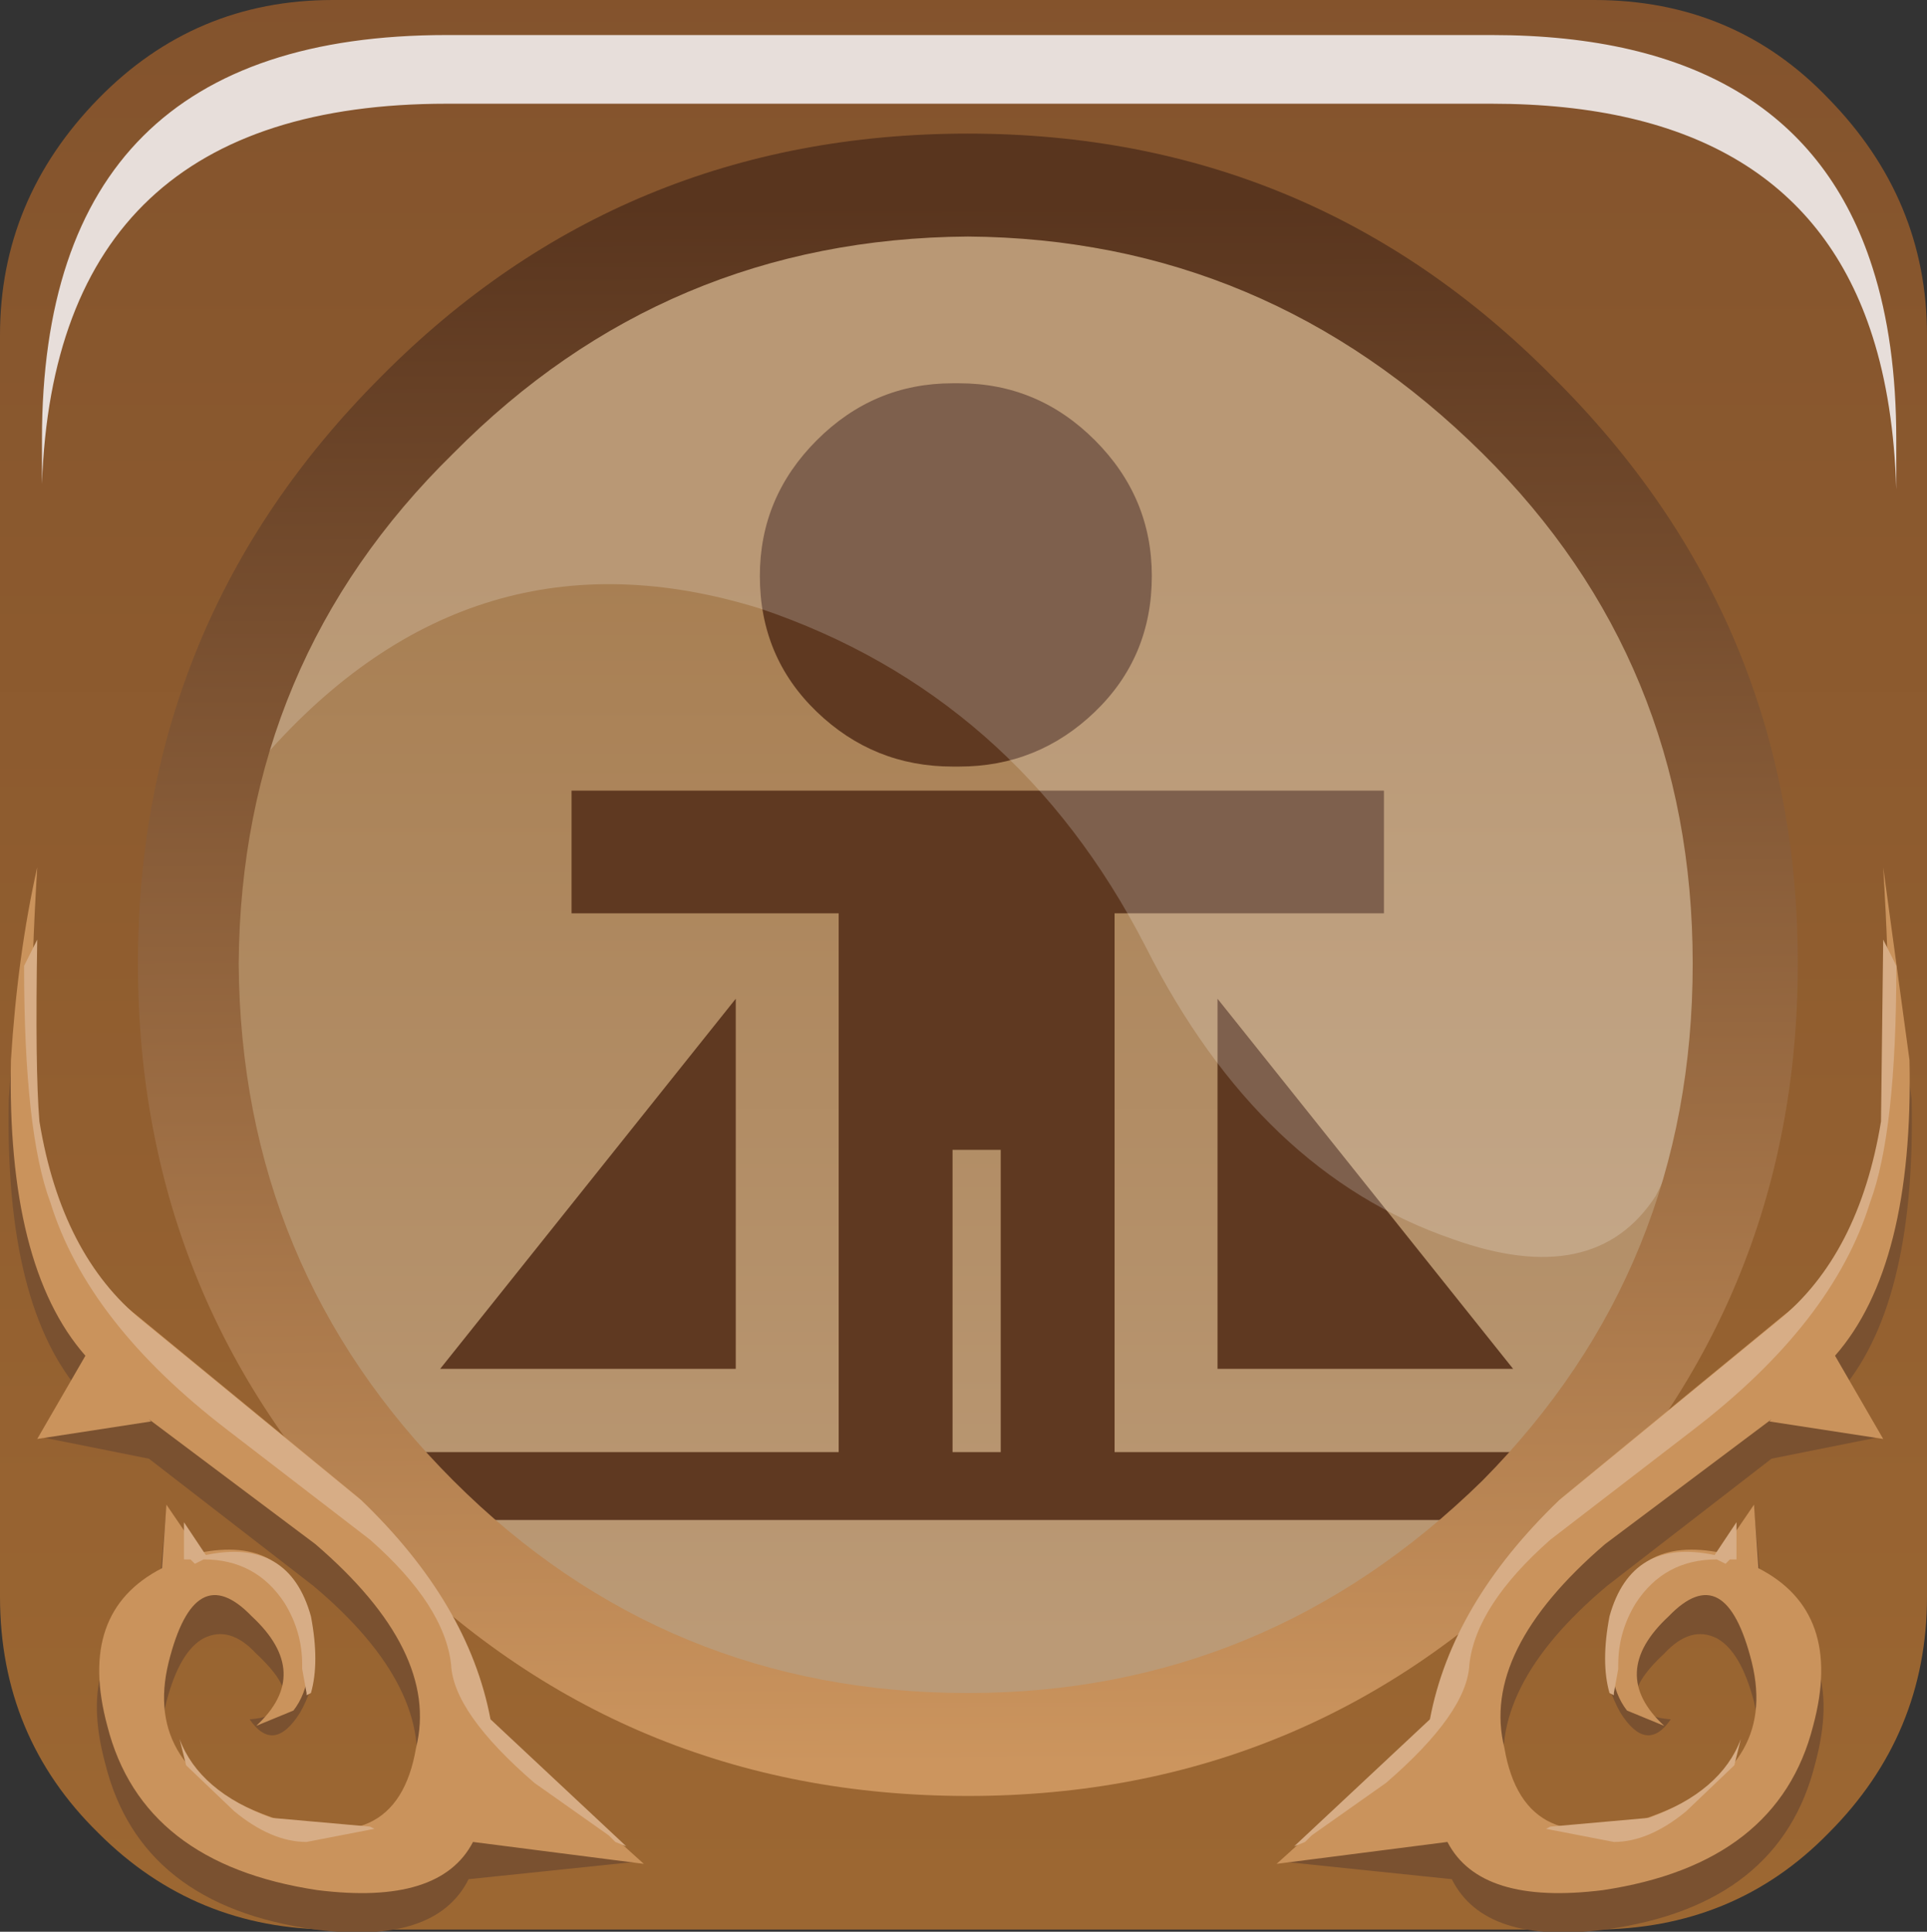 <?xml version="1.0" encoding="UTF-8" standalone="no"?>
<svg xmlns:xlink="http://www.w3.org/1999/xlink" height="66.15px" width="66.0px" xmlns="http://www.w3.org/2000/svg">
  <rect width="100%" height="100%" fill="#333333" stroke="none"/>
  <g transform="matrix(1.5, 0.0, 0.0, 1.5, -0.075, -0.15)">
    <use height="40.4" transform="matrix(1.0, 0.0, 0.0, 1.0, 1.65, 2.35)" width="40.3" xlink:href="#shape0"/>
    <use height="20.15" transform="matrix(1.159, 0.0, 0.0, 1.161, 6.1, 5.4)" width="28.2" xlink:href="#sprite0"/>
    <use height="44.1" transform="matrix(1.0, 0.0, 0.0, 1.0, 0.05, 0.1)" width="44.0" xlink:href="#shape2"/>
    <use height="8.6" transform="matrix(1.208, 0.0, 0.0, 1.206, 1.008, 0.9)" width="35.05" xlink:href="#sprite1"/>
  </g>
  <defs>
    <g id="shape0" transform="matrix(1.0, 0.0, 0.0, 1.0, -1.65, -2.35)">
      <path d="M7.6 8.3 Q13.45 2.35 21.85 2.35 30.2 2.35 36.1 8.3 41.95 14.2 41.95 22.55 41.95 30.9 36.1 36.85 30.2 42.75 21.85 42.75 13.45 42.75 7.6 36.85 1.65 30.9 1.65 22.55 1.65 14.2 7.6 8.3" fill="url(#gradient0)" fill-rule="evenodd" stroke="none"/>
      <path d="M25.05 10.15 Q26.35 11.45 26.35 13.25 26.35 15.1 25.05 16.35 23.75 17.6 21.95 17.6 L21.8 17.6 Q20.0 17.6 18.7 16.35 17.4 15.1 17.4 13.25 17.4 11.45 18.7 10.15 20.0 8.85 21.8 8.85 L21.95 8.85 Q23.75 8.85 25.05 10.15 M31.65 20.95 L25.5 20.95 25.5 21.4 25.5 33.25 36.6 33.25 35.15 34.8 22.35 34.8 9.6 34.8 8.15 33.25 19.2 33.25 19.2 21.4 19.2 20.95 13.1 20.95 13.1 18.15 31.65 18.15 31.65 20.95 M22.9 33.25 L22.9 26.35 21.8 26.35 21.8 33.25 22.9 33.25 M27.85 31.35 L27.85 22.9 34.6 31.35 27.85 31.35 M10.1 31.35 L16.85 22.9 16.85 31.35 10.1 31.35" fill="#5f3921" fill-rule="evenodd" stroke="none"/>
    </g>
    <linearGradient gradientTransform="matrix(0.0, -0.015, -0.019, 0.0, 21.9, 25.55)" gradientUnits="userSpaceOnUse" id="gradient0" spreadMethod="pad" x1="-819.2" x2="819.2">
      <stop offset="0.012" stop-color="#bb9a76"/>
      <stop offset="1.0" stop-color="#a87f53"/>
    </linearGradient>
    <g id="sprite0" transform="matrix(1.0, 0.0, 0.0, 1.0, 0.0, 0.0)">
      <use height="20.15" transform="matrix(1.0, 0.0, 0.0, 1.0, 0.0, 0.0)" width="28.2" xlink:href="#shape1"/>
    </g>
    <g id="shape1" transform="matrix(1.0, 0.0, 0.0, 1.0, 0.0, 0.0)">
      <path d="M27.65 18.45 L27.4 18.95 Q26.2 20.8 23.4 19.8 19.6 18.5 17.35 14.05 14.8 9.1 9.75 7.4 4.1 5.65 0.0 10.3 1.0 6.85 3.7 4.15 7.2 0.65 11.9 0.05 L14.8 0.05 18.4 0.65 Q21.55 1.65 24.05 4.15 28.2 8.3 28.2 14.25 28.2 16.45 27.65 18.45" fill="#ffffff" fill-opacity="0.196" fill-rule="evenodd" stroke="none"/>
    </g>
    <g id="shape2" transform="matrix(1.0, 0.0, 0.0, 1.0, -0.05, -0.1)">
      <path d="M22.05 4.8 Q14.85 4.8 9.75 9.9 4.7 15.05 4.7 22.15 4.7 29.35 9.75 34.45 14.8 39.55 22.05 39.55 29.2 39.55 34.25 34.45 39.35 29.35 39.35 22.15 39.35 14.95 34.25 9.9 29.2 4.8 22.05 4.8 M36.45 0.1 Q39.65 0.1 41.8 2.35 44.05 4.65 44.05 7.75 L44.05 36.55 Q44.05 39.7 41.8 41.95 39.65 44.15 36.45 44.15 L7.65 44.15 Q4.5 44.15 2.3 41.95 0.05 39.75 0.05 36.55 L0.05 7.75 Q0.05 4.65 2.3 2.35 4.5 0.1 7.65 0.1 L36.45 0.1" fill="url(#gradient1)" fill-rule="evenodd" stroke="none"/>
      <path d="M41.1 22.1 Q41.1 29.95 35.5 35.5 30.0 41.1 22.15 41.1 14.25 41.1 8.75 35.5 3.2 29.95 3.2 22.1 3.2 14.25 8.75 8.7 14.25 3.15 22.15 3.15 30.0 3.15 35.5 8.7 41.1 14.25 41.1 22.1 M33.9 10.45 Q28.95 5.55 22.15 5.5 15.25 5.55 10.4 10.45 5.55 15.2 5.5 22.1 5.55 29.05 10.4 33.9 15.25 38.75 22.15 38.75 28.95 38.75 33.9 33.9 38.7 29.05 38.7 22.1 38.7 15.2 33.9 10.45" fill="url(#gradient2)" fill-rule="evenodd" stroke="none"/>
      <path d="M0.25 25.2 Q0.4 22.75 0.85 20.75 0.6 24.95 0.85 26.6 1.2 29.6 3.15 31.05 L8.15 35.2 Q10.65 37.55 11.05 40.3 L14.6 42.6 10.75 43.0 Q10.0 44.5 7.25 44.15 3.25 43.6 2.45 40.35 1.75 37.75 3.65 36.75 L3.85 34.55 4.55 36.4 Q6.55 36.0 7.0 37.1 7.5 38.15 6.9 39.2 6.3 40.15 5.75 39.35 6.45 39.3 6.55 38.9 6.6 38.5 5.9 37.85 5.3 37.2 4.7 37.5 4.15 37.8 3.85 38.95 3.25 41.4 6.1 42.5 9.05 43.6 9.5 40.9 10.0 38.65 7.2 36.3 L3.45 33.4 0.95 32.9 1.95 31.95 Q0.15 29.95 0.25 25.2" fill="#7a5130" fill-rule="evenodd" stroke="none"/>
      <path d="M0.3 24.3 Q0.45 21.9 0.9 19.9 0.65 24.05 0.9 25.65 1.25 28.65 3.2 30.15 L8.25 34.3 Q10.7 36.65 11.1 39.35 L14.75 42.65 10.85 42.15 Q10.1 43.6 7.3 43.25 3.3 42.65 2.5 39.5 1.8 36.9 3.75 35.9 L3.85 34.45 4.6 35.55 Q6.6 35.15 7.05 36.95 7.3 38.45 6.75 39.15 L5.9 39.5 Q7.2 38.3 5.8 37.0 4.5 35.65 3.9 38.05 3.3 40.5 6.15 41.55 9.1 42.65 9.55 40.0 10.1 37.8 7.25 35.35 L3.45 32.5 3.5 32.55 0.9 32.95 2.0 31.05 Q0.2 29.0 0.3 24.3" fill="#ca935c" fill-rule="evenodd" stroke="none"/>
      <path d="M0.9 21.55 Q0.85 24.5 0.95 25.7 1.45 28.75 3.3 30.25 L8.3 34.35 Q10.75 36.7 11.25 39.35 L14.35 42.25 14.1 42.15 13.95 42.0 12.25 40.8 Q10.4 39.2 10.35 38.1 10.2 36.75 8.5 35.25 L5.25 32.75 Q2.05 30.3 1.2 27.55 0.6 25.95 0.6 22.15 L0.9 21.55 M6.55 36.7 Q5.9 35.7 4.7 35.7 L4.5 35.8 4.4 35.7 4.25 35.7 4.25 34.85 4.75 35.6 Q6.65 35.2 7.15 37.0 7.35 38.05 7.15 38.75 L7.05 38.8 7.05 38.75 6.95 38.2 6.95 38.1 Q6.95 37.35 6.55 36.7 M4.3 40.4 L4.15 39.8 Q4.6 41.0 6.25 41.6 L8.5 41.8 8.6 41.85 7.05 42.15 Q6.25 42.15 5.4 41.45 L4.3 40.4" fill="#d7ad86" fill-rule="evenodd" stroke="none"/>
      <path d="M43.7 25.2 Q43.8 29.95 42.0 31.95 L43.0 32.9 40.5 33.4 36.75 36.3 Q33.95 38.65 34.45 40.9 34.9 43.6 37.85 42.5 40.7 41.4 40.1 38.95 39.8 37.8 39.25 37.5 38.65 37.2 38.05 37.85 37.35 38.5 37.4 38.9 37.5 39.3 38.2 39.35 37.65 40.15 37.05 39.2 36.45 38.15 36.95 37.1 37.4 36.0 39.4 36.4 L40.1 34.55 40.3 36.75 Q42.2 37.75 41.5 40.35 40.7 43.6 36.7 44.15 33.95 44.5 33.2 43.0 L29.35 42.6 32.9 40.3 Q33.3 37.55 35.8 35.2 L40.8 31.05 Q42.75 29.6 43.1 26.6 43.35 24.95 43.1 20.75 L43.7 25.2" fill="#7a5130" fill-rule="evenodd" stroke="none"/>
      <path d="M43.65 24.3 Q43.75 29.0 41.95 31.05 L43.05 32.95 40.45 32.55 40.5 32.5 36.7 35.35 Q33.85 37.8 34.4 40.0 34.85 42.65 37.8 41.55 40.65 40.5 40.05 38.05 39.45 35.65 38.15 37.0 36.75 38.3 38.05 39.5 L37.2 39.15 Q36.65 38.45 36.9 36.95 37.35 35.15 39.35 35.55 L40.1 34.45 40.2 35.9 Q42.15 36.9 41.45 39.5 40.65 42.65 36.65 43.25 33.85 43.6 33.1 42.15 L29.2 42.65 32.85 39.35 Q33.25 36.65 35.7 34.3 L40.75 30.15 Q42.7 28.65 43.05 25.65 43.3 24.05 43.05 19.9 L43.65 24.3" fill="#ca935c" fill-rule="evenodd" stroke="none"/>
      <path d="M37.4 36.7 Q37.0 37.35 37.0 38.1 L37.0 38.2 36.9 38.75 36.9 38.8 36.8 38.75 Q36.6 38.05 36.8 37.0 37.3 35.2 39.2 35.6 L39.7 34.85 39.7 35.7 39.55 35.7 39.45 35.8 39.25 35.7 Q38.05 35.7 37.4 36.7 M43.05 21.55 L43.35 22.15 Q43.35 25.95 42.75 27.55 41.9 30.3 38.7 32.75 L35.45 35.25 Q33.75 36.75 33.6 38.1 33.55 39.2 31.7 40.8 L30.0 42.0 29.85 42.15 29.6 42.25 32.7 39.35 Q33.2 36.7 35.65 34.35 L40.65 30.25 Q42.5 28.75 43.0 25.7 L43.05 21.55 M39.65 40.4 L38.55 41.45 Q37.7 42.15 36.9 42.15 L35.35 41.85 35.45 41.8 37.7 41.6 Q39.35 41.0 39.8 39.8 L39.65 40.4" fill="#d7ad86" fill-rule="evenodd" stroke="none"/>
    </g>
    <linearGradient gradientTransform="matrix(0.0, -0.034, -0.055, 0.0, 22.45, 16.45)" gradientUnits="userSpaceOnUse" id="gradient1" spreadMethod="pad" x1="-819.2" x2="819.2">
      <stop offset="0.02" stop-color="#9c6732"/>
      <stop offset="1.0" stop-color="#7d4e2b"/>
    </linearGradient>
    <linearGradient gradientTransform="matrix(1.0E-4, 0.022, -0.023, 1.0E-4, 22.2, 22.35)" gradientUnits="userSpaceOnUse" id="gradient2" spreadMethod="pad" x1="-819.2" x2="819.2">
      <stop offset="0.012" stop-color="#59351e"/>
      <stop offset="1.0" stop-color="#cc955e"/>
    </linearGradient>
    <g id="sprite1" transform="matrix(1.0, 0.0, 0.0, 1.0, 0.2, 0.0)">
      <use height="8.6" transform="matrix(1.0, 0.0, 0.0, 1.0, -0.2, 0.0)" width="35.05" xlink:href="#shape3"/>
    </g>
    <g id="shape3" transform="matrix(1.0, 0.0, 0.0, 1.0, 0.2, 0.0)">
      <path d="M34.85 8.6 Q34.8 6.95 34.4 5.7 33.0 1.3 27.2 1.3 L7.45 1.3 Q0.05 1.3 -0.2 8.5 L-0.2 7.65 Q-0.2 0.0 7.45 0.0 L27.2 0.0 Q33.0 0.0 34.4 4.4 34.85 5.8 34.85 7.65 L34.85 8.6" fill="#e7deda" fill-rule="evenodd" stroke="none"/>
    </g>
  </defs>
</svg>

